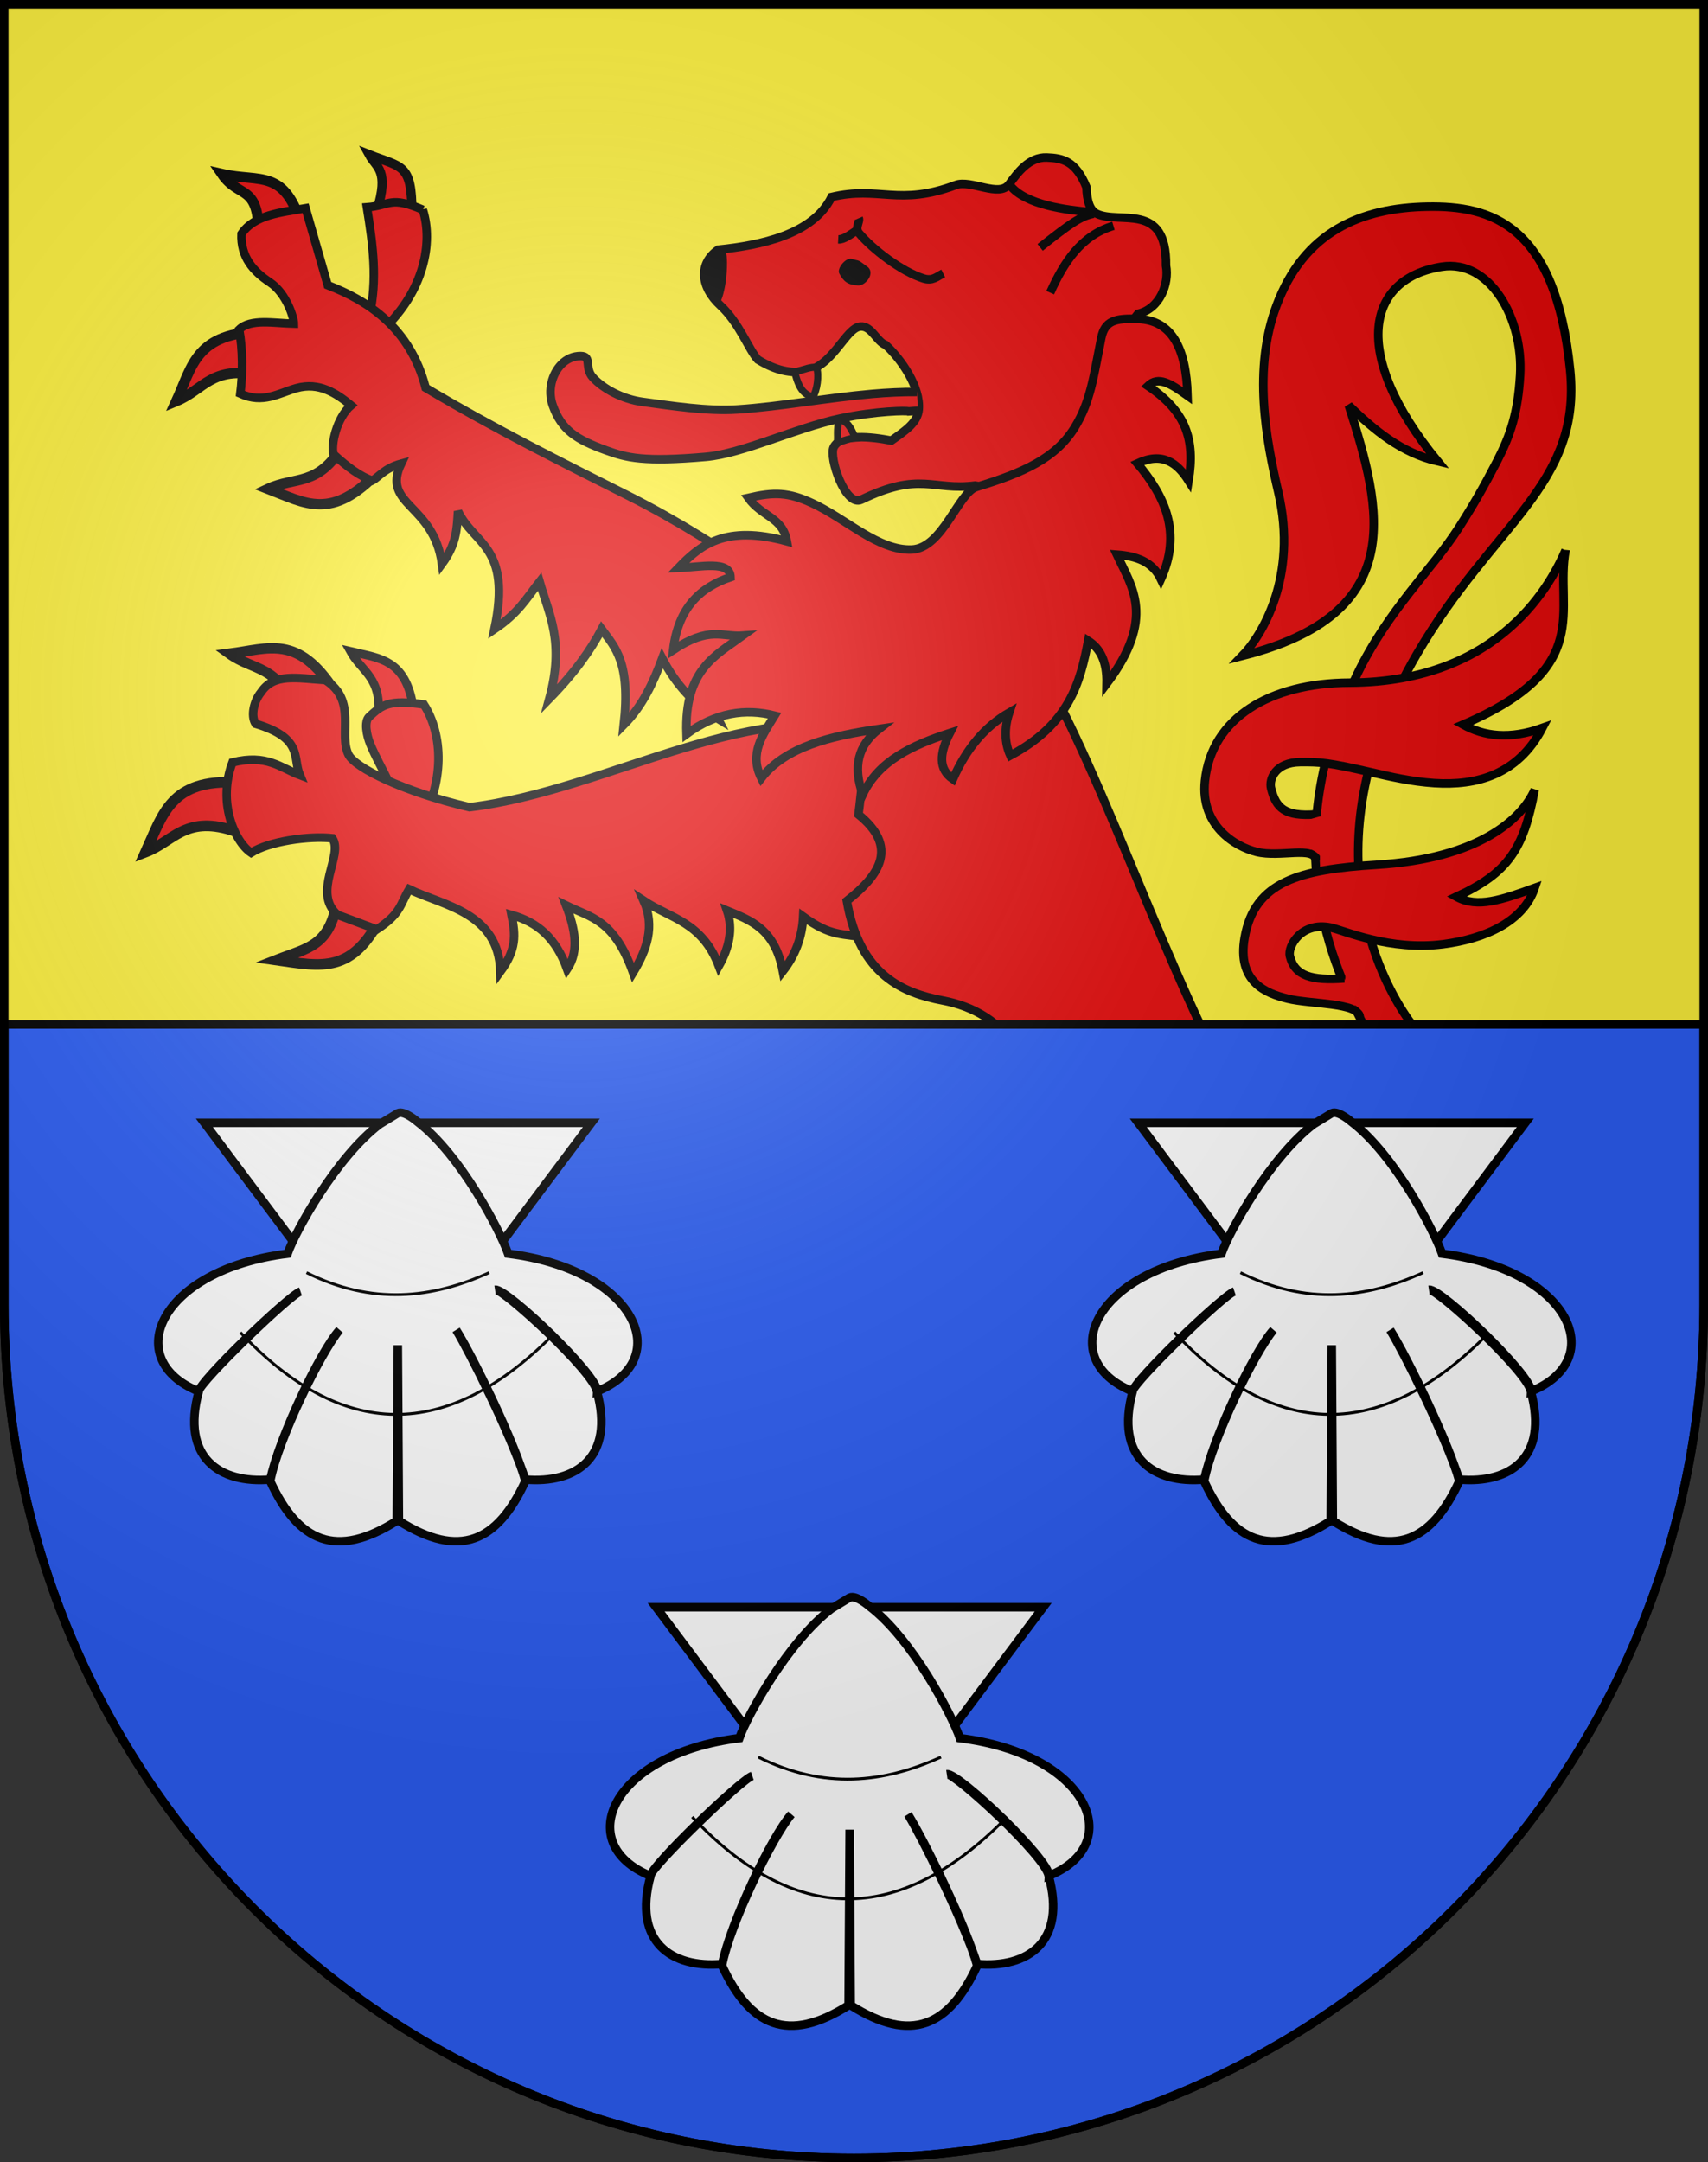 <?xml version="1.0" encoding="UTF-8"?>
<svg version="1.0" viewBox="0 0 603 763" xmlns="http://www.w3.org/2000/svg" xmlns:cc="http://creativecommons.org/ns#" xmlns:dc="http://purl.org/dc/elements/1.1/" xmlns:rdf="http://www.w3.org/1999/02/22-rdf-syntax-ns#" xmlns:xlink="http://www.w3.org/1999/xlink">
<rect x="0" y="0" width="603" height="763" fill="#333333" stroke="none"/>
<desc>Coat of Arms of Canton of Freiburg (Fribourg)</desc>
<defs>
<radialGradient id="a" cx="858.04" cy="579.93" r="300" gradientTransform="matrix(1.215 0 0 1.267 -839.19 -490.49)" gradientUnits="userSpaceOnUse">
<stop stop-color="#fff" stop-opacity=".314" offset="0"/>
<stop stop-color="#fff" stop-opacity=".251" offset=".19"/>
<stop stop-color="#6b6b6b" stop-opacity=".125" offset=".6"/>
<stop stop-opacity=".125" offset="1"/>
</radialGradient>
</defs>
<g>
<path d="m1.5 1.5v458.87c0 166.31 134.31 301.13 300 301.13 165.69 0 300-134.82 300-301.13v-458.87h-600z" fill="#fcef3c"/>
<path d="m401.75 110.75c-16.456 20.401-18.093 67.283-57.541 60.596-15.03 1.884-19.269-5.132-40.111 4.965-5.646 2.735-11.54-14.818-9.782-18.455 2.409-4.985 13.335-3.744 20.362-2.382 4.999-3.516 9.271-6.381 9.674-10.928 0.701-7.91-6.182-17.811-11.673-22.831-3.177-1.14-5.005-6.82-8.914-6.49-5.331 0.45-9.791 14.552-20.06 15.887-4.295 0.558-9.437-0.092-16.173-4.228-3.118-3.389-6.599-13.022-13.175-19.049-7.182-6.583-7.807-14.914-0.791-19.731 14.88-1.535 33.439-5.279 40.014-18.587 16.717-3.986 23.831 3.343 43.816-4.219 5.341-2.021 15.368 4.49 18.853-0.271 3.04-4.152 7.041-9.675 13.303-9.44 5.523 0.207 10.214 1.098 14.023 10.49 0.143 4.569 1.079 8.094 3.631 9.338 8.023 3.91 24.757-4.439 24.45 18.306 1.174 6.44-2.112 15.196-9.905 17.028z" color="#000000" fill="#e20909" fill-rule="evenodd" stroke="#000" stroke-width="3"/>
<path d="m303.18 77.006c0.53 1.23-1.505 3.392 0.115 5.318 4.816 5.726 15.027 13.507 22.665 15.925 3.302 1.045 4.697-0.606 7.041-1.757m-37.07-12.018c2.012 0.107 4.355-1.773 6.633-3.264" fill="#e20909" fill-rule="evenodd" stroke="#000" stroke-width="3"/>
<path d="m370.77 103.27c4.874-10.834 11.013-20.202 22.322-23.585m-25.875 7.616c10.875-8.628 14.374-11.011 18.843-11.884m-29.556-10.13c5.467 7.18 20.402 8.807 28.245 9.552" fill="#e20909" fill-rule="evenodd" stroke="#000" stroke-width="3"/>
<path d="m323.74 138.32c-5.268-0.043-10.561 0.229-15.849 0.684-16.199 1.394-32.351 4.501-47.597 5.478-10.642 0.682-22.853-1.24-33.49-2.669-6.95-0.934-13.778-4.537-17.502-8.615-3.139-3.438-0.142-7.52-4.291-7.554-2.56-0.021-4.935 0.992-6.794 2.886-3.316 3.377-4.982 9.18-3.065 14.544 3.133 8.768 8.325 12.011 18.838 15.845 7.26 2.647 13.273 4.188 35.212 2.289 13.044-1.129 31.596-10.171 47.537-13.556 12.432-2.639 23.663-2.808 23.943-2.466l3.407-0.243" fill="#e20909" fill-rule="evenodd" stroke="#000" stroke-width="3"/>
<path d="m286.88 140.25c-3.132-1.433-4.65-2.6-6.338-8.979 3.521-0.88 5.787-1.968 7.747-1.585 0.945 2.61 0.234 8.201-1.409 10.564z" fill="#e20909" fill-rule="evenodd" stroke="#000" stroke-width="2.5"/>
<path d="m296.62 147.93c2.55 1.166 3.363 2.117 5.372 6.676-2.867 0.111-4.711 1.409-6.307 1.29 0.076-2.23-0.402-6.043 0.935-7.966z" fill="#e20909" fill-rule="evenodd" stroke="#000" stroke-width="2.5"/>
<path d="m472.11 347.01 6.496-1.216 1.513 6.143 2.314 5.672-1.877 1.324c-0.88-1.4-1.975-2.584-3.458-3.38l-4.988-8.544z" fill="#e20909"/>
<g transform="matrix(.944 -.329 .329 .944 -84.48 58.92)" fill="#e20909" fill-rule="evenodd" stroke="#000" stroke-width="3">
<path d="m141.89 255.51c6.155-13.168-0.119-17.279-1.51-25.517 9.346 6.01 18.326 9.242 13.966 28.328l-12.455-2.81z"/>
<path d="m158.71 256.24c-11.12-5.769-13.94-4.731-19.637-2.277-2.349 1.012-3.032 5.91-2.85 9.267 0.523 9.642 3.85 19.937 0.928 29.322l4.712 4.728c15.257-12.468 19.697-29.198 16.847-41.04z"/>
</g>
<path d="m104.2 250.75c-6.093-16.246-14.591-13.87-23.209-20.079 13.921-1.754 24.115-6.945 37.128 13.161l-13.919 6.918z" fill="#e20909" fill-rule="evenodd" stroke="#000" stroke-width="3.649"/>
<path d="m81.604 292.87c-16.356-4.944-20.55 4.117-30.199 7.807 6.111-13.471 8.959-25.831 32.157-24.568l-1.958 16.76z" fill="#e20909" fill-rule="evenodd" stroke="#000" stroke-width="3.753"/>
<path d="m119.28 316.35c-2.399 17.506-10.246 17.997-21.666 22.44 16.208 2.326 26.894 4.923 37.217-15.89l-15.552-6.549z" fill="#e20909" fill-rule="evenodd" stroke="#000" stroke-width="3.753"/>
<path d="m314.43 259.41c-47.124-15.575-98.955 19.511-148.67 25.433-23.615-5.545-40.445-13.977-42.714-18.541-3.598-7.236 3.12-19.202-8.2-26.326-10.035-0.622-18.14-2.524-22.674 4.29-2.504 3.02-3.74 8.268-1.949 11.13 17.029 5.142 13.02 11.884 15.646 18.121-6.88-2.597-11.58-7.481-23.802-4.473-5.312 13.948 0.689 27.868 6.575 31.868 6.442-4.064 20.343-6.011 28.693-5.123 4.083 5.985-7.25 19.034 1.796 27.015l13.882 5.17c8.567-5.531 8.173-8.783 11.43-14.186 12.288 5.857 31.677 8.273 32.191 29.112 5.781-7.902 5.399-12.92 3.951-20.044 9.34 2.601 15.726 8.259 19.646 19.172 4.385-6.529 2.741-14.372-0.389-22.539 8.886 4.346 16.977 5.038 23.654 23.738 4.907-8.054 7.77-16.336 3.747-25.39 9.386 6.24 20.639 7.465 26.542 23.057 3.713-6.586 5.082-13.116 2.893-19.56 8.305 3.433 16.858 6.337 19.699 21.387 4.45-5.661 6.843-12.088 7.18-19.281 9.816 7.08 13.268 5.944 23.954 7.603 13.122-9.49 7.949-19.616 8.256-29.552 31.121-24.202 17.319-33.924-1.34-42.081z" fill="#e20909" fill-rule="evenodd" stroke="#000" stroke-width="3"/>
<path d="m375.26 250.75c23.499 46.958 45.706 116.83 75.282 159.06 6.941 9.913 14.765 19.276 23.098 27.013 9.087 8.438 23.492 21.07 30.055 19.684 11.686-2.468 17.162-14.982 14.214-30.355-2.549-13.291-9.204-25.694-13.554-31.235-11.405-15.49-15.436-19.623-21.626-30.85-13.042-23.654-32.026-67.053-3.639-126.03 10.986-22.824 26.504-37.074 35.966-51.859 5.276-8.245 9.11-15.017 13.354-23.224 4.906-9.488 7.471-17.174 8.261-30.62 1.142-19.76-10.51-40.85-27.628-38.217-26.3 4.045-32.813 30.326-1.461 68.673-12.872-2.975-22.387-10.984-31.414-19.725 11.942 37.262 21.04 73.576-37.624 88.398 6.935-7.116 19.702-27.881 12.774-57.654-4.418-18.985-8.979-43.591-0.72-65.811 9.785-26.326 29.881-34.664 53.331-35.067 22.273-0.395 45.255 5.985 50.409 57.714 4.045 40.608-27.038 53.833-54.062 100.09-39.166 67.038-12.711 115.32-3.083 128.98 8.111 11.503 40.875 51.356 40.118 75.102-0.718 22.518-15.58 32.628-32.544 35.693-5.086 0.919-17.708-3.027-38.317-19.159-15.184-11.885-35.059-44.381-38.943-50.784 3.733 30.529 3.322 77.078 48.401 72.947-0.939 8.266-1.716 16.545-14.824 23.797 7.995 1.166 13.02 7.65 24.967-4.681 1.587 16.231-10.321 24.419-20.286 32.769 7.314 0.041 12.685 3.484 23.797-3.121-1.139 10.913-15.727 20.482-26.528 30.429 9.493-0.759 18.986-2.006 28.478-5.852-6.354 11.975-15.123 16.598-25.089 21.047-4.746 2.119-11.287 6.207-10.412 12.113 1.294 8.734 6.766 25.326 3.901 26.918l-13.264 2.731c-3.256-4.021-7.154-6.758-12.484-6.632-12.868 10.707-5.211 25.292-12.874 33.55-8.656-0.406-14.623 0.134-23.797-7.802l8.582-17.945c-11.474 2.138-8.568 14.936-26.138 25.357-8.512-0.323-15.284-6.442-20.676-17.165 34.271-23.954 49.516-21.652 57.346-47.984 2.3-7.736 3.826-69.753-11.703-87.775-3.321 2.852-3.803 11.379-5.071 18.335-8.88-6.173-10.784-22.422-13.264-37.841-3.857 5.47-5.672 11.349-5.852 17.555-9.791-6.106-9.213-22.59-12.484-35.11-3.024 6.704-4.938 14.517-5.024 24.159-9.739-13.223-5.499-28.775-7.412-43.302l-10.97 20.314c-6.717-30.931 15.732-52.14 14.712-75.352-5.43-11.622-16.375-17.01-26.642-18.953-13.75-2.602-29.391-8.675-33.931-35.16 11.958-9.346 18.108-19.139 4.119-30.481 1.248-9.319 0.892-14.408 4.619-20.236 4.143-6.479 33.96-16.082 50.429-22.82 8.931-1.279 10.737 6.511 17.122 6.378z" fill="#e20909" fill-rule="evenodd" stroke="#000" stroke-width="3"/>
<path d="m302.95 100.73c2.541 0.136 5.913-3.962 3.609-6.344-4.106-3.056-2.668-2.093-5.81-3.01-2.193-0.64-5.363 3.407-4.461 5.105 1.546 2.909 2.996 4.053 6.661 4.249z" color="#000000" fill-rule="evenodd"/>
<path d="m552.72 194.18c-3.91 21.078 10.835 41.402-36.212 61.521 7.475 4.129 16.415 5.329 28.035 1.168-8.665 16.625-23.378 20.43-38.159 19.469-8.231-0.536-15.688-2.299-21.96-3.739-15.53-3.567-18.389-3.732-25.425-3.659-8.658 0.088-11.073 5.883-10.245 9.273 1.719 7.042 4.966 9.924 15.633 9.177l0.117 16.157c-0.371-5.106-12.622-0.897-20.845-2.922-7.716-1.9-19.901-9.296-18.264-25.066 2.315-22.298 23.026-34.55 51.008-34.654 54.117-0.202 71.729-36.244 76.317-46.725z" fill="#e20909" fill-rule="evenodd" stroke="#000" stroke-width="3"/>
<path d="m480.07 358.86c-0.371-5.106-17.278-4.424-25.502-6.449-7.716-1.9-17.881-5.944-15.149-21.561 3.489-19.95 19.638-24.054 46.725-25.699 35.751-2.171 51.093-15.997 55.68-26.477-3.91 21.078-9.413 29.331-27.646 37.769 7.475 4.129 16.026 1.046 27.646-3.115-3.993 11.952-17.627 17.971-32.318 19.858-18.864 2.423-35.021-4.859-39.598-5.841-10.564-2.265-15.356 6.662-14.528 10.052 1.719 7.042 7.676 8.701 19.248 7.863" fill="#e20909" fill-rule="evenodd" stroke="#000" stroke-width="3"/>
<path d="m462.22 289.16 3.899-1.119c2.235 1.443 0.524 9.65 0.43 15.086-0.505-1.607-2.024-2.808-4.394-3.669l0.065-10.298z" fill="#e20909"/>
<path d="m474.63 347.71 0.621-4.852 8.245 17.476c-0.497-1.527-4.338-5.759-6.536-6.318l-2.33-6.306z" fill="#e20909"/>
<path d="m133.08 74.287c4.409-14.358-0.18-15.04-2.707-19.676 11.448 4.527 15.072 2.945 15.037 20.417l-12.33-0.741z" fill="#e20909" fill-rule="evenodd" stroke="#000" stroke-width="3.271"/>
<path d="m149.29 74.03c-11.499-4.972-11.424-1.513-19.749-0.889 2.1 13.162 3.838 25.73 0.799 38.628l5.034 4.385c14.341-13.512 17.593-30.512 13.916-42.124z" fill="#e20909" fill-rule="evenodd" stroke="#000" stroke-width="3"/>
<path d="m91.542 132.42c-17.016-3.393-19.48 5.079-29.301 9.125 5.854-12.752 6.821-24.151 30.767-24.599l-1.465 15.475z" fill="#e20909" fill-rule="evenodd" stroke="#000" stroke-width="3.649"/>
<path d="m91.317 82.18c-0.186-17.35-6.985-12.016-12.967-20.792 13.685 3.1 22.199-2.206 28.411 19.037l-15.444 1.755z" fill="#e20909" fill-rule="evenodd" stroke="#000" stroke-width="3.649"/>
<path d="m121.18 157.1c-9.011 14.828-16.918 10.912-26.54 15.409 13.352 5.153 22.401 11.312 38.929-6.021l-12.388-9.388z" fill="#e20909" fill-rule="evenodd" stroke="#000" stroke-width="3.649"/>
<path d="m253.56 253.72 31.764-37.996s-28.487-23.19-63.419-40.743c-22.985-11.55-47.351-23.663-71.63-38.125-5.401-21.102-20.452-30.813-34.566-36.212l-7.818-27.159c-8.755 1.505-18.097 2.274-22.632 9.053-0.333 8.123 4.085 13.177 9.969 17.058 6.059 3.996 8.549 12.772 8.549 14.628-7.084-0.163-15.321-1.865-19.34 2.058 1.292 6.995 1.298 15.637 0.411 22.632 8.031 3.663 13.584-0.208 19.783-1.946 8.094-2.269 14.171 1.876 19.309 6.061-5.159 4.454-7.192 14.076-6.172 17.283 4.964 4.573 9.323 7.683 13.613 9.276 2.299-1.151 4.186-4.306 10.254-5.984-7.082 14.826 11.46 14.05 14.402 35.389 5.011-6.858 5.252-11.714 5.66-18.572 5.62 11.889 19.03 12.197 12.857 41.616 8.546-5.782 11.112-10.651 15.948-16.771 3.406 11.871 8.872 21.264 3.415 41.316 9.169-9.383 14.649-17.291 18.495-24.545 4.827 6.488 10.229 11.744 7.818 33.743 6.686-6.739 10.415-14.956 13.579-23.455 4.677 9.039 11.158 16.275 19.752 21.398z" fill="#e20909" fill-rule="evenodd" stroke="#000" stroke-width="3"/>
<path d="m256.19 89.049c-2.72-0.489-6.867 1.368-6.828 5.149 0.019 1.864-0.582 5.014 0.784 6.38 1.291 1.291 1.791 5.825 3.806 5.933 0.424 0.748 1.662-2.824 2.26-7.052 0.63-4.455 0.596-9.617-0.022-10.41z" color="#000000" fill-rule="evenodd"/>
<path d="m344.74 171.84c-6.426 1.949-11.909 21.579-22.792 22.068-11.772 0.53-23.122-10.771-35.148-16.336-8.516-3.94-13.548-3.991-22.629-1.9 4.801 6.77 12.113 6.706 13.641 15.342-21.807-5.889-30.542 1.294-38.348 9.406 7.764-0.259 18.285-2.817 18.45 3.256-10.591 3.543-18.464 10.64-20.259 25.686 12.945-8.542 17.183-4.508 24.601-5.065-9.654 7.044-20.694 12.01-19.898 34.73 10.371-7.577 20.742-9.111 31.112-6.512-4.163 6.757-9.076 13.341-4.703 22.068 8.582-11.075 24.44-14.873 41.604-17.365-7.498 5.848-9.292 13.237-5.788 23.153 5.577-11.909 17.54-17.432 30.751-21.706-3.69 7.219-4.085 12.734 1.085 16.28 4.712-10.719 11.326-18.585 19.898-23.515-1.82 5.55-1.677 10.609 0.362 15.194 20.795-11.058 24.691-25.673 27.495-40.519 4.103 2.598 6.69 7.071 6.512 15.194 17.539-23.304 8.831-34.291 3.618-45.583 6.778 0.506 12.614 2.424 15.556 8.683 7.423-16.459 1.498-29.21-8.321-40.88 8.839-4.131 14.043-0.264 18.089 6.15 2.37-14.453-0.791-24.405-14.372-33.489 3.727-3.532 7.883-0.905 14.011 3.462-0.476-17.077-5.691-26.572-17.365-27.079-8.246-0.351-11.869 0.623-13.104 6.74-2.699 13.364-3.698 22.324-9.393 31.561-6.672 10.823-18.029 15.932-34.663 20.976z" fill="#e20909" fill-rule="evenodd" stroke="#000" stroke-width="3"/>
<path d="m1.5 361.5v98.868c0 166.31 134.31 301.13 300 301.13 165.69 0 300-134.82 300-301.13v-98.868h-600z" fill="#2b5df2" stroke="#000" stroke-width="3"/>
<g transform="translate(-138.48 271.46)" stroke="#000">
<path d="m210.62 124.75 68.308 91.255 68.336-91.255h-68.336-68.308z" fill="#fff" fill-rule="evenodd" stroke-width="3"/>
<path d="m272.56 125.22c-15.366 11.694-29.829 37.842-32.562 45.719-45.389 5.631-59.01 37.374-31.438 48.562 0.654-3.537 32.284-34.076 35.978-35.224-4.404 1.629-36.045 32.033-35.885 35.287-6.331 23.264 7.295 32.615 25.281 31.062 2.901-14.41 17.518-45.172 24.41-52.795-6.737 8.181-21.648 38.576-24.472 53.357 9.937 21.524 23.263 27.56 44.688 14.031l0.375-61.99 0.375 61.99c21.424 13.529 34.72 7.492 44.656-14.031-3.592-13.245-18.418-43.748-24.441-53.357 4.754 7.79 19.223 36.778 24.41 52.795 17.987 1.553 31.612-7.798 25.281-31.062-1.024-6.998-33.298-36.399-35.916-35.905 4.199-0.46 36.344 30.199 36.01 35.843 27.573-11.189 13.951-42.931-31.438-48.562-2.734-7.877-16.641-34.858-32.007-46.552 0 0-4.642-4.098-6.931-3.041l-6.375 3.875z" fill="#fff" fill-rule="evenodd" stroke-width="3"/>
<path d="m246.7 177.63c23.134 11.519 44.287 9.173 64.465 0" fill="none"/>
<path d="m223.36 198.75c35.567 37.692 72.616 39.346 111.15 0" fill="none"/>
</g>
<g transform="translate(191.24 271.46)" stroke="#000">
<path d="m210.62 124.75 68.308 91.255 68.336-91.255h-68.336-68.308z" fill="#fff" fill-rule="evenodd" stroke-width="3"/>
<path d="m272.56 125.22c-15.366 11.694-29.829 37.842-32.562 45.719-45.389 5.631-59.01 37.374-31.438 48.562 0.654-3.537 32.284-34.076 35.978-35.224-4.404 1.629-36.045 32.033-35.885 35.287-6.331 23.264 7.295 32.615 25.281 31.062 2.901-14.41 17.518-45.172 24.41-52.795-6.737 8.181-21.648 38.576-24.472 53.357 9.937 21.524 23.263 27.56 44.688 14.031l0.375-61.99 0.375 61.99c21.424 13.529 34.72 7.492 44.656-14.031-3.592-13.245-18.418-43.748-24.441-53.357 4.754 7.79 19.223 36.778 24.41 52.795 17.987 1.553 31.612-7.798 25.281-31.062-1.024-6.998-33.298-36.399-35.916-35.905 4.199-0.46 36.344 30.199 36.01 35.843 27.573-11.189 13.951-42.931-31.438-48.562-2.734-7.877-16.641-34.858-32.007-46.552 0 0-4.642-4.098-6.931-3.041l-6.375 3.875z" fill="#fff" fill-rule="evenodd" stroke-width="3"/>
<path d="m246.7 177.63c23.134 11.519 44.287 9.173 64.465 0" fill="none"/>
<path d="m223.36 198.75c35.567 37.692 72.616 39.346 111.15 0" fill="none"/>
</g>
<g transform="translate(21.025 442.41)" stroke="#000">
<path d="m210.62 124.75 68.308 91.255 68.336-91.255h-68.336-68.308z" fill="#fff" fill-rule="evenodd" stroke-width="3"/>
<path d="m272.56 125.22c-15.366 11.694-29.829 37.842-32.562 45.719-45.389 5.631-59.01 37.374-31.438 48.562 0.654-3.537 32.284-34.076 35.978-35.224-4.404 1.629-36.045 32.033-35.885 35.287-6.331 23.264 7.295 32.615 25.281 31.062 2.901-14.41 17.518-45.172 24.41-52.795-6.737 8.181-21.648 38.576-24.472 53.357 9.937 21.524 23.263 27.56 44.688 14.031l0.375-61.99 0.375 61.99c21.424 13.529 34.72 7.492 44.656-14.031-3.592-13.245-18.418-43.748-24.441-53.357 4.754 7.79 19.223 36.778 24.41 52.795 17.987 1.553 31.612-7.798 25.281-31.062-1.024-6.998-33.298-36.399-35.916-35.905 4.199-0.46 36.344 30.199 36.01 35.843 27.573-11.189 13.951-42.931-31.438-48.562-2.734-7.877-16.641-34.858-32.007-46.552 0 0-4.642-4.098-6.931-3.041l-6.375 3.875z" fill="#fff" fill-rule="evenodd" stroke-width="3"/>
<path d="m246.7 177.63c23.134 11.519 44.287 9.173 64.465 0" fill="none"/>
<path d="m223.36 198.75c35.567 37.692 72.616 39.346 111.15 0" fill="none"/>
</g>
<path d="m1.5 1.5v458.87c0 166.31 134.31 301.13 300 301.13 165.69 0 300-134.82 300-301.13v-458.87h-600z" fill="url(#a)"/>
<path d="m1.5 1.5v458.87c0 166.31 134.31 301.13 300 301.13 165.69 0 300-134.82 300-301.13v-458.87h-600z" fill="none" stroke="#000" stroke-width="3"/>
</g>
</svg>
